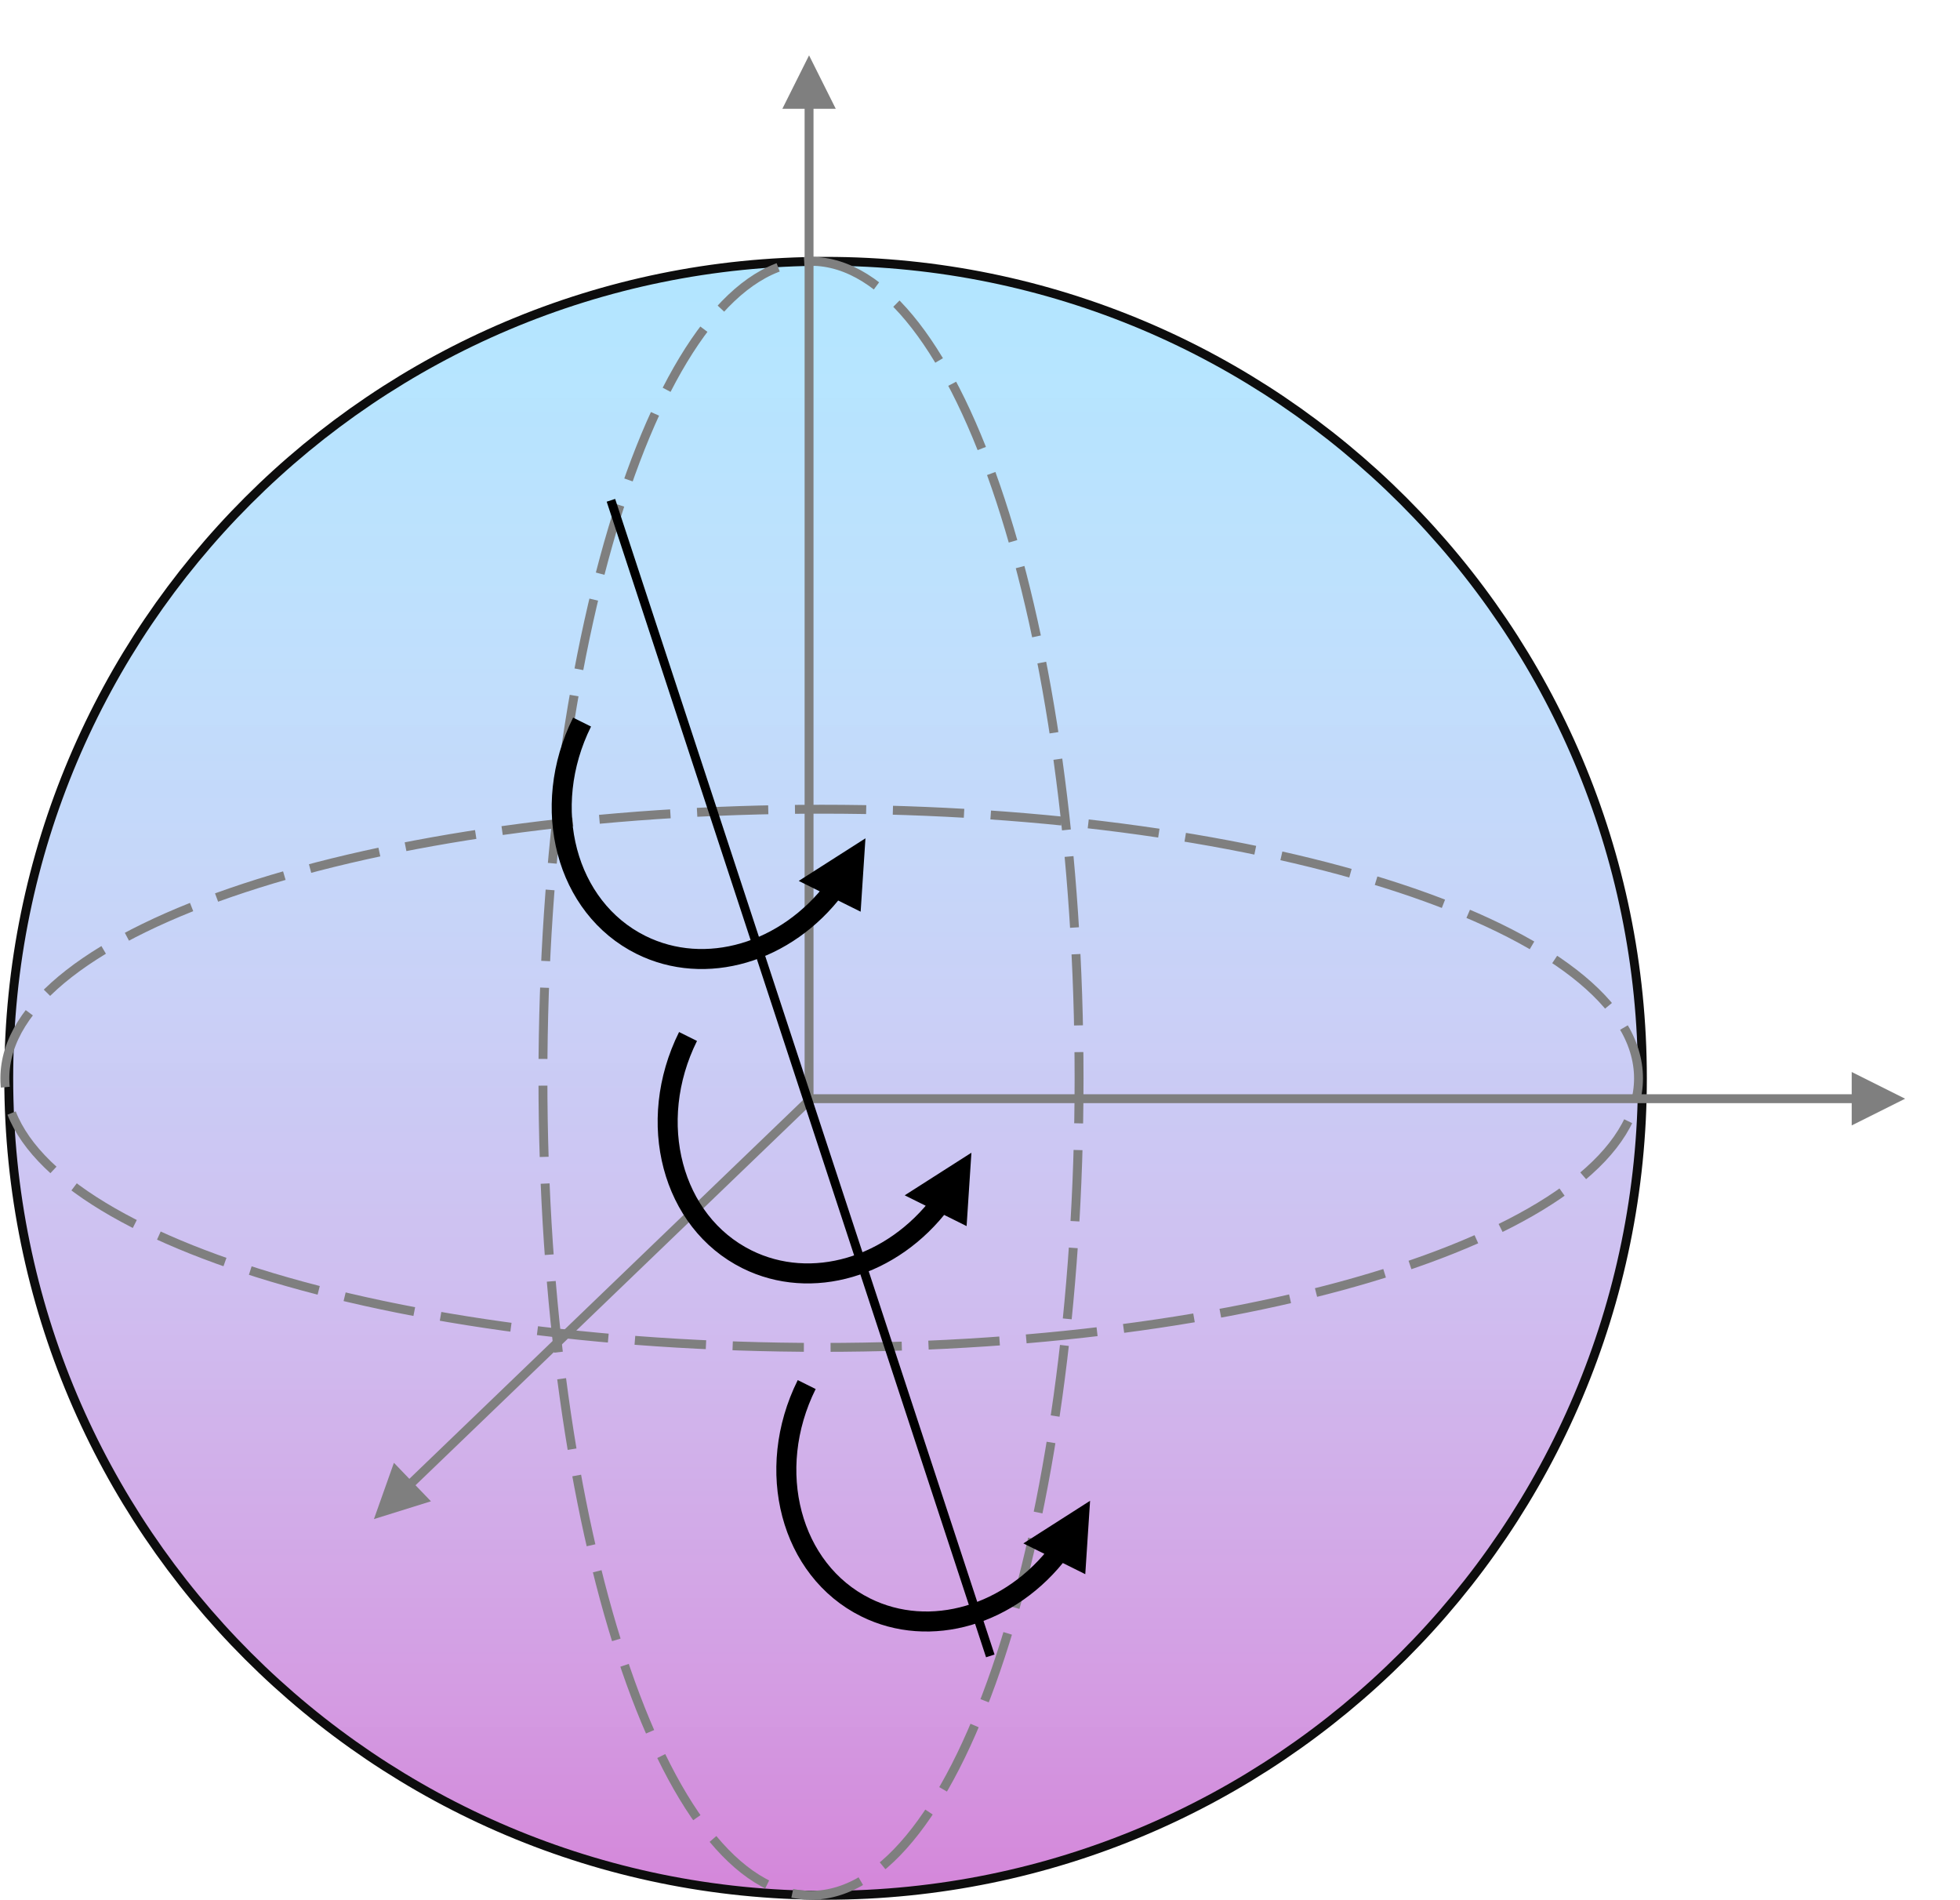 <!-- Made in Powerpoint -->
<svg width="1009" height="978" xmlns="http://www.w3.org/2000/svg" xmlns:xlink="http://www.w3.org/1999/xlink" xml:space="preserve" overflow="hidden"><defs><linearGradient x1="732" y1="314.5" x2="732" y2="1155.5" gradientUnits="userSpaceOnUse" spreadMethod="reflect" id="fill0"><stop offset="0" stop-color="#66CCFF" stop-opacity="0.502"/><stop offset="0.006" stop-color="#66CBFE" stop-opacity="0.502"/><stop offset="0.011" stop-color="#67CBFE" stop-opacity="0.502"/><stop offset="0.017" stop-color="#68CBFE" stop-opacity="0.502"/><stop offset="0.022" stop-color="#68CBFE" stop-opacity="0.502"/><stop offset="0.028" stop-color="#69CBFE" stop-opacity="0.503"/><stop offset="0.034" stop-color="#6ACBFE" stop-opacity="0.503"/><stop offset="0.039" stop-color="#6BCBFE" stop-opacity="0.503"/><stop offset="0.045" stop-color="#6BCBFE" stop-opacity="0.503"/><stop offset="0.05" stop-color="#6CCBFE" stop-opacity="0.503"/><stop offset="0.056" stop-color="#6DCBFE" stop-opacity="0.503"/><stop offset="0.061" stop-color="#6DCBFE" stop-opacity="0.503"/><stop offset="0.067" stop-color="#6ECAFE" stop-opacity="0.503"/><stop offset="0.073" stop-color="#6FCAFE" stop-opacity="0.503"/><stop offset="0.078" stop-color="#70CAFE" stop-opacity="0.503"/><stop offset="0.084" stop-color="#70CAFE" stop-opacity="0.504"/><stop offset="0.089" stop-color="#71CAFE" stop-opacity="0.504"/><stop offset="0.095" stop-color="#72C9FE" stop-opacity="0.504"/><stop offset="0.101" stop-color="#72C9FE" stop-opacity="0.504"/><stop offset="0.106" stop-color="#73C9FD" stop-opacity="0.504"/><stop offset="0.112" stop-color="#74C9FD" stop-opacity="0.504"/><stop offset="0.117" stop-color="#74C8FD" stop-opacity="0.504"/><stop offset="0.123" stop-color="#75C8FD" stop-opacity="0.504"/><stop offset="0.128" stop-color="#76C8FD" stop-opacity="0.504"/><stop offset="0.134" stop-color="#76C7FD" stop-opacity="0.505"/><stop offset="0.14" stop-color="#77C7FD" stop-opacity="0.505"/><stop offset="0.145" stop-color="#78C7FD" stop-opacity="0.505"/><stop offset="0.151" stop-color="#78C6FC" stop-opacity="0.505"/><stop offset="0.156" stop-color="#79C6FC" stop-opacity="0.505"/><stop offset="0.162" stop-color="#7AC6FC" stop-opacity="0.505"/><stop offset="0.168" stop-color="#7AC5FC" stop-opacity="0.505"/><stop offset="0.173" stop-color="#7BC5FC" stop-opacity="0.505"/><stop offset="0.179" stop-color="#7BC4FC" stop-opacity="0.505"/><stop offset="0.184" stop-color="#7CC4FC" stop-opacity="0.506"/><stop offset="0.19" stop-color="#7DC4FB" stop-opacity="0.506"/><stop offset="0.196" stop-color="#7DC3FB" stop-opacity="0.506"/><stop offset="0.201" stop-color="#7EC3FB" stop-opacity="0.506"/><stop offset="0.207" stop-color="#7FC2FB" stop-opacity="0.506"/><stop offset="0.212" stop-color="#7FC2FB" stop-opacity="0.506"/><stop offset="0.218" stop-color="#80C1FA" stop-opacity="0.506"/><stop offset="0.223" stop-color="#80C1FA" stop-opacity="0.506"/><stop offset="0.229" stop-color="#81C0FA" stop-opacity="0.506"/><stop offset="0.235" stop-color="#81C0FA" stop-opacity="0.507"/><stop offset="0.24" stop-color="#82BFFA" stop-opacity="0.507"/><stop offset="0.246" stop-color="#83BFF9" stop-opacity="0.507"/><stop offset="0.251" stop-color="#83BEF9" stop-opacity="0.507"/><stop offset="0.257" stop-color="#84BDF9" stop-opacity="0.507"/><stop offset="0.263" stop-color="#84BDF9" stop-opacity="0.507"/><stop offset="0.268" stop-color="#85BCF8" stop-opacity="0.507"/><stop offset="0.274" stop-color="#86BCF8" stop-opacity="0.507"/><stop offset="0.279" stop-color="#86BBF8" stop-opacity="0.507"/><stop offset="0.285" stop-color="#87BAF8" stop-opacity="0.508"/><stop offset="0.291" stop-color="#87BAF8" stop-opacity="0.508"/><stop offset="0.296" stop-color="#88B9F7" stop-opacity="0.508"/><stop offset="0.302" stop-color="#88B8F7" stop-opacity="0.508"/><stop offset="0.307" stop-color="#89B8F7" stop-opacity="0.508"/><stop offset="0.313" stop-color="#89B7F6" stop-opacity="0.508"/><stop offset="0.318" stop-color="#8AB6F6" stop-opacity="0.508"/><stop offset="0.324" stop-color="#8AB6F6" stop-opacity="0.508"/><stop offset="0.33" stop-color="#8BB5F6" stop-opacity="0.508"/><stop offset="0.335" stop-color="#8BB4F5" stop-opacity="0.509"/><stop offset="0.341" stop-color="#8CB4F5" stop-opacity="0.509"/><stop offset="0.346" stop-color="#8DB3F5" stop-opacity="0.509"/><stop offset="0.352" stop-color="#8DB2F4" stop-opacity="0.509"/><stop offset="0.358" stop-color="#8EB1F4" stop-opacity="0.509"/><stop offset="0.363" stop-color="#8EB1F4" stop-opacity="0.509"/><stop offset="0.369" stop-color="#8FB0F4" stop-opacity="0.509"/><stop offset="0.374" stop-color="#8FAFF3" stop-opacity="0.509"/><stop offset="0.38" stop-color="#90AEF3" stop-opacity="0.509"/><stop offset="0.385" stop-color="#90ADF3" stop-opacity="0.51"/><stop offset="0.391" stop-color="#90ADF2" stop-opacity="0.51"/><stop offset="0.397" stop-color="#91ACF2" stop-opacity="0.51"/><stop offset="0.402" stop-color="#91ABF2" stop-opacity="0.51"/><stop offset="0.408" stop-color="#92AAF1" stop-opacity="0.51"/><stop offset="0.413" stop-color="#92A9F1" stop-opacity="0.51"/><stop offset="0.419" stop-color="#93A8F1" stop-opacity="0.51"/><stop offset="0.425" stop-color="#93A7F0" stop-opacity="0.51"/><stop offset="0.43" stop-color="#94A6F0" stop-opacity="0.51"/><stop offset="0.436" stop-color="#94A6F0" stop-opacity="0.511"/><stop offset="0.441" stop-color="#95A5EF" stop-opacity="0.511"/><stop offset="0.447" stop-color="#95A4EF" stop-opacity="0.511"/><stop offset="0.453" stop-color="#96A3EE" stop-opacity="0.511"/><stop offset="0.458" stop-color="#96A2EE" stop-opacity="0.511"/><stop offset="0.464" stop-color="#96A1EE" stop-opacity="0.511"/><stop offset="0.469" stop-color="#97A0ED" stop-opacity="0.511"/><stop offset="0.475" stop-color="#979FED" stop-opacity="0.511"/><stop offset="0.48" stop-color="#989EED" stop-opacity="0.511"/><stop offset="0.486" stop-color="#989DEC" stop-opacity="0.511"/><stop offset="0.492" stop-color="#999CEC" stop-opacity="0.512"/><stop offset="0.497" stop-color="#999BEB" stop-opacity="0.512"/><stop offset="0.503" stop-color="#999AEB" stop-opacity="0.512"/><stop offset="0.508" stop-color="#9A99EB" stop-opacity="0.512"/><stop offset="0.514" stop-color="#9A98EA" stop-opacity="0.512"/><stop offset="0.52" stop-color="#9B97EA" stop-opacity="0.512"/><stop offset="0.525" stop-color="#9B96E9" stop-opacity="0.512"/><stop offset="0.531" stop-color="#9B95E9" stop-opacity="0.512"/><stop offset="0.536" stop-color="#9C94E8" stop-opacity="0.512"/><stop offset="0.542" stop-color="#9C92E8" stop-opacity="0.513"/><stop offset="0.547" stop-color="#9C91E8" stop-opacity="0.513"/><stop offset="0.553" stop-color="#9D90E7" stop-opacity="0.513"/><stop offset="0.559" stop-color="#9D8FE7" stop-opacity="0.513"/><stop offset="0.564" stop-color="#9E8EE6" stop-opacity="0.513"/><stop offset="0.57" stop-color="#9E8DE6" stop-opacity="0.513"/><stop offset="0.575" stop-color="#9E8CE5" stop-opacity="0.513"/><stop offset="0.581" stop-color="#9F8AE5" stop-opacity="0.513"/><stop offset="0.587" stop-color="#9F89E4" stop-opacity="0.513"/><stop offset="0.592" stop-color="#9F88E4" stop-opacity="0.514"/><stop offset="0.598" stop-color="#A087E3" stop-opacity="0.514"/><stop offset="0.603" stop-color="#A086E3" stop-opacity="0.514"/><stop offset="0.609" stop-color="#A084E2" stop-opacity="0.514"/><stop offset="0.615" stop-color="#A183E2" stop-opacity="0.514"/><stop offset="0.62" stop-color="#A182E2" stop-opacity="0.514"/><stop offset="0.626" stop-color="#A181E1" stop-opacity="0.514"/><stop offset="0.631" stop-color="#A280E1" stop-opacity="0.514"/><stop offset="0.637" stop-color="#A27EE0" stop-opacity="0.514"/><stop offset="0.642" stop-color="#A27DE0" stop-opacity="0.515"/><stop offset="0.648" stop-color="#A27CDF" stop-opacity="0.515"/><stop offset="0.654" stop-color="#A37ADF" stop-opacity="0.515"/><stop offset="0.659" stop-color="#A379DE" stop-opacity="0.515"/><stop offset="0.665" stop-color="#A378DD" stop-opacity="0.515"/><stop offset="0.67" stop-color="#A476DD" stop-opacity="0.515"/><stop offset="0.676" stop-color="#A475DC" stop-opacity="0.515"/><stop offset="0.682" stop-color="#A474DC" stop-opacity="0.515"/><stop offset="0.687" stop-color="#A472DB" stop-opacity="0.515"/><stop offset="0.693" stop-color="#A571DB" stop-opacity="0.516"/><stop offset="0.698" stop-color="#A570DA" stop-opacity="0.516"/><stop offset="0.704" stop-color="#A56EDA" stop-opacity="0.516"/><stop offset="0.709" stop-color="#A66DD9" stop-opacity="0.516"/><stop offset="0.715" stop-color="#A66CD9" stop-opacity="0.516"/><stop offset="0.721" stop-color="#A66AD8" stop-opacity="0.516"/><stop offset="0.726" stop-color="#A669D8" stop-opacity="0.516"/><stop offset="0.732" stop-color="#A667D7" stop-opacity="0.516"/><stop offset="0.737" stop-color="#A766D6" stop-opacity="0.516"/><stop offset="0.743" stop-color="#A764D6" stop-opacity="0.517"/><stop offset="0.749" stop-color="#A763D5" stop-opacity="0.517"/><stop offset="0.754" stop-color="#A761D5" stop-opacity="0.517"/><stop offset="0.76" stop-color="#A860D4" stop-opacity="0.517"/><stop offset="0.765" stop-color="#A85ED3" stop-opacity="0.517"/><stop offset="0.771" stop-color="#A85DD3" stop-opacity="0.517"/><stop offset="0.777" stop-color="#A85BD2" stop-opacity="0.517"/><stop offset="0.782" stop-color="#A85AD2" stop-opacity="0.517"/><stop offset="0.788" stop-color="#A958D1" stop-opacity="0.517"/><stop offset="0.793" stop-color="#A957D1" stop-opacity="0.518"/><stop offset="0.799" stop-color="#A955D0" stop-opacity="0.518"/><stop offset="0.804" stop-color="#A954CF" stop-opacity="0.518"/><stop offset="0.81" stop-color="#A952CF" stop-opacity="0.518"/><stop offset="0.816" stop-color="#AA51CE" stop-opacity="0.518"/><stop offset="0.821" stop-color="#AA4FCD" stop-opacity="0.518"/><stop offset="0.827" stop-color="#AA4DCD" stop-opacity="0.518"/><stop offset="0.832" stop-color="#AA4CCC" stop-opacity="0.518"/><stop offset="0.838" stop-color="#AA4ACC" stop-opacity="0.518"/><stop offset="0.844" stop-color="#AA49CB" stop-opacity="0.519"/><stop offset="0.849" stop-color="#AA47CA" stop-opacity="0.519"/><stop offset="0.855" stop-color="#AB45CA" stop-opacity="0.519"/><stop offset="0.86" stop-color="#AB44C9" stop-opacity="0.519"/><stop offset="0.866" stop-color="#AB42C8" stop-opacity="0.519"/><stop offset="0.872" stop-color="#AB40C8" stop-opacity="0.519"/><stop offset="0.877" stop-color="#AB3FC7" stop-opacity="0.519"/><stop offset="0.883" stop-color="#AB3DC6" stop-opacity="0.519"/><stop offset="0.888" stop-color="#AB3BC6" stop-opacity="0.519"/><stop offset="0.894" stop-color="#AB3AC5" stop-opacity="0.519"/><stop offset="0.899" stop-color="#AC38C4" stop-opacity="0.52"/><stop offset="0.905" stop-color="#AC36C4" stop-opacity="0.52"/><stop offset="0.911" stop-color="#AC34C3" stop-opacity="0.52"/><stop offset="0.916" stop-color="#AC33C2" stop-opacity="0.52"/><stop offset="0.922" stop-color="#AC31C2" stop-opacity="0.52"/><stop offset="0.927" stop-color="#AC2FC1" stop-opacity="0.52"/><stop offset="0.933" stop-color="#AC2DC0" stop-opacity="0.52"/><stop offset="0.939" stop-color="#AC2CBF" stop-opacity="0.52"/><stop offset="0.944" stop-color="#AC2ABF" stop-opacity="0.52"/><stop offset="0.95" stop-color="#AC28BE" stop-opacity="0.521"/><stop offset="0.955" stop-color="#AC26BD" stop-opacity="0.521"/><stop offset="0.961" stop-color="#AC24BD" stop-opacity="0.521"/><stop offset="0.966" stop-color="#AC23BC" stop-opacity="0.521"/><stop offset="0.972" stop-color="#AC21BB" stop-opacity="0.521"/><stop offset="0.978" stop-color="#AC1FBA" stop-opacity="0.521"/><stop offset="0.983" stop-color="#AC1DBA" stop-opacity="0.521"/><stop offset="0.989" stop-color="#AC1BB9" stop-opacity="0.521"/><stop offset="0.994" stop-color="#AC19B8" stop-opacity="0.521"/><stop offset="1" stop-color="#AD18B8" stop-opacity="0.522"/></linearGradient></defs><g transform="translate(-307 -180)"><path d="M311.5 735C311.5 502.764 499.764 314.5 732 314.5 964.236 314.5 1152.5 502.764 1152.5 735 1152.5 967.236 964.236 1155.5 732 1155.5 499.764 1155.5 311.5 967.236 311.5 735Z" stroke="#0D0D0D" stroke-width="4.583" stroke-miterlimit="8" fill="url(#fill0)" fill-rule="evenodd"/><path d="M309.5 735C309.5 658.508 497.764 596.5 730 596.5 962.236 596.5 1150.5 658.508 1150.5 735 1150.5 811.491 962.236 873.5 730 873.5 497.764 873.5 309.5 811.491 309.5 735Z" stroke="#7F7F7F" stroke-width="4.583" stroke-miterlimit="8" stroke-dasharray="36.667 13.75" fill="none" fill-rule="evenodd"/><path d="M2.292-1.53814e-06 2.292 514.776-2.291 514.776-2.292 1.53814e-06ZM13.75 510.192 0 537.692-13.75 510.192Z" fill="#7F7F7F" transform="matrix(1 0 0 -1 723.5 746.192)"/><path d="M723.5 743.208 1264.83 743.209 1264.83 747.792 723.5 747.792ZM1260.25 731.75 1287.75 745.5 1260.25 759.25Z" fill="#7F7F7F"/><path d="M1.589-1.652 209.998 198.828 206.821 202.131-1.589 1.652ZM214.639 187.392 224.925 216.367 195.574 207.211Z" fill="#7F7F7F" transform="matrix(-1 0 0 1 724.425 745.5)"/><path d="M724.5 314.5C800.715 314.5 862.5 502.764 862.5 735 862.5 967.235 800.715 1155.5 724.5 1155.5 648.285 1155.5 586.5 967.235 586.5 735 586.5 502.764 648.285 314.5 724.5 314.5Z" stroke="#7F7F7F" stroke-width="4.583" stroke-miterlimit="8" stroke-dasharray="36.667 13.75" fill="none" fill-rule="evenodd"/><path d="M621.5 437.5 816.8 1032.28" stroke="#000000" stroke-width="4.583" stroke-miterlimit="8" fill="none" fill-rule="evenodd"/><path d="M0 156.508 18.394 145.455 18.394 154.828C59.681 147.2 89.232 115.256 89.232 78.254 89.232 115.256 59.681 147.2 18.394 154.828L18.394 164.199Z" fill-rule="evenodd" transform="matrix(-0.445 0.895 0.895 0.445 606.647 551.654)"/><path d="M89.232 78.254C89.232 35.036 49.282-2.11188e-14-1.05594e-14-1.05594e-14L0 0C49.282-1.05594e-14 89.232 35.036 89.232 78.254Z" fill-rule="evenodd" transform="matrix(-0.445 0.895 0.895 0.445 606.647 551.654)"/><path d="M89.232 78.254C89.232 35.036 49.282-2.11188e-14-1.05594e-14-1.05594e-14L0 0C49.282-1.05594e-14 89.232 35.036 89.232 78.254L89.232 78.254C89.232 115.256 59.681 147.2 18.394 154.828L18.394 164.199 0 156.508 18.394 145.455 18.394 154.828C59.681 147.2 89.232 115.256 89.232 78.254" stroke="#000000" stroke-width="10.312" stroke-miterlimit="8" fill="none" fill-rule="evenodd" transform="matrix(-0.445 0.895 0.895 0.445 606.647 551.654)"/><path d="M0 156.508 18.394 145.455 18.394 154.828C59.681 147.2 89.232 115.256 89.232 78.254 89.232 115.256 59.681 147.2 18.394 154.828L18.394 164.199Z" fill-rule="evenodd" transform="matrix(-0.445 0.895 0.895 0.445 661.197 713.473)"/><path d="M89.232 78.254C89.232 35.036 49.282-2.11188e-14-1.05594e-14-1.05594e-14L0 0C49.282-1.05594e-14 89.232 35.036 89.232 78.254Z" fill-rule="evenodd" transform="matrix(-0.445 0.895 0.895 0.445 661.197 713.473)"/><path d="M89.232 78.254C89.232 35.036 49.282-2.11188e-14-1.05594e-14-1.05594e-14L0 0C49.282-1.05594e-14 89.232 35.036 89.232 78.254L89.232 78.254C89.232 115.256 59.681 147.2 18.394 154.828L18.394 164.199 0 156.508 18.394 145.455 18.394 154.828C59.681 147.2 89.232 115.256 89.232 78.254" stroke="#000000" stroke-width="10.312" stroke-miterlimit="8" fill="none" fill-rule="evenodd" transform="matrix(-0.445 0.895 0.895 0.445 661.197 713.473)"/><path d="M0 156.508 18.394 145.455 18.394 154.828C59.681 147.2 89.232 115.256 89.232 78.254 89.232 115.256 59.681 147.2 18.394 154.828L18.394 164.199Z" fill-rule="evenodd" transform="matrix(-0.445 0.895 0.895 0.445 722.287 892.632)"/><path d="M89.232 78.254C89.232 35.036 49.282-2.11188e-14-1.05594e-14-1.05594e-14L0 0C49.282-1.05594e-14 89.232 35.036 89.232 78.254Z" fill-rule="evenodd" transform="matrix(-0.445 0.895 0.895 0.445 722.287 892.632)"/><path d="M89.232 78.254C89.232 35.036 49.282-2.11188e-14-1.05594e-14-1.05594e-14L0 0C49.282-1.05594e-14 89.232 35.036 89.232 78.254L89.232 78.254C89.232 115.256 59.681 147.2 18.394 154.828L18.394 164.199 0 156.508 18.394 145.455 18.394 154.828C59.681 147.2 89.232 115.256 89.232 78.254" stroke="#000000" stroke-width="10.312" stroke-miterlimit="8" fill="none" fill-rule="evenodd" transform="matrix(-0.445 0.895 0.895 0.445 722.287 892.632)"/></g></svg>